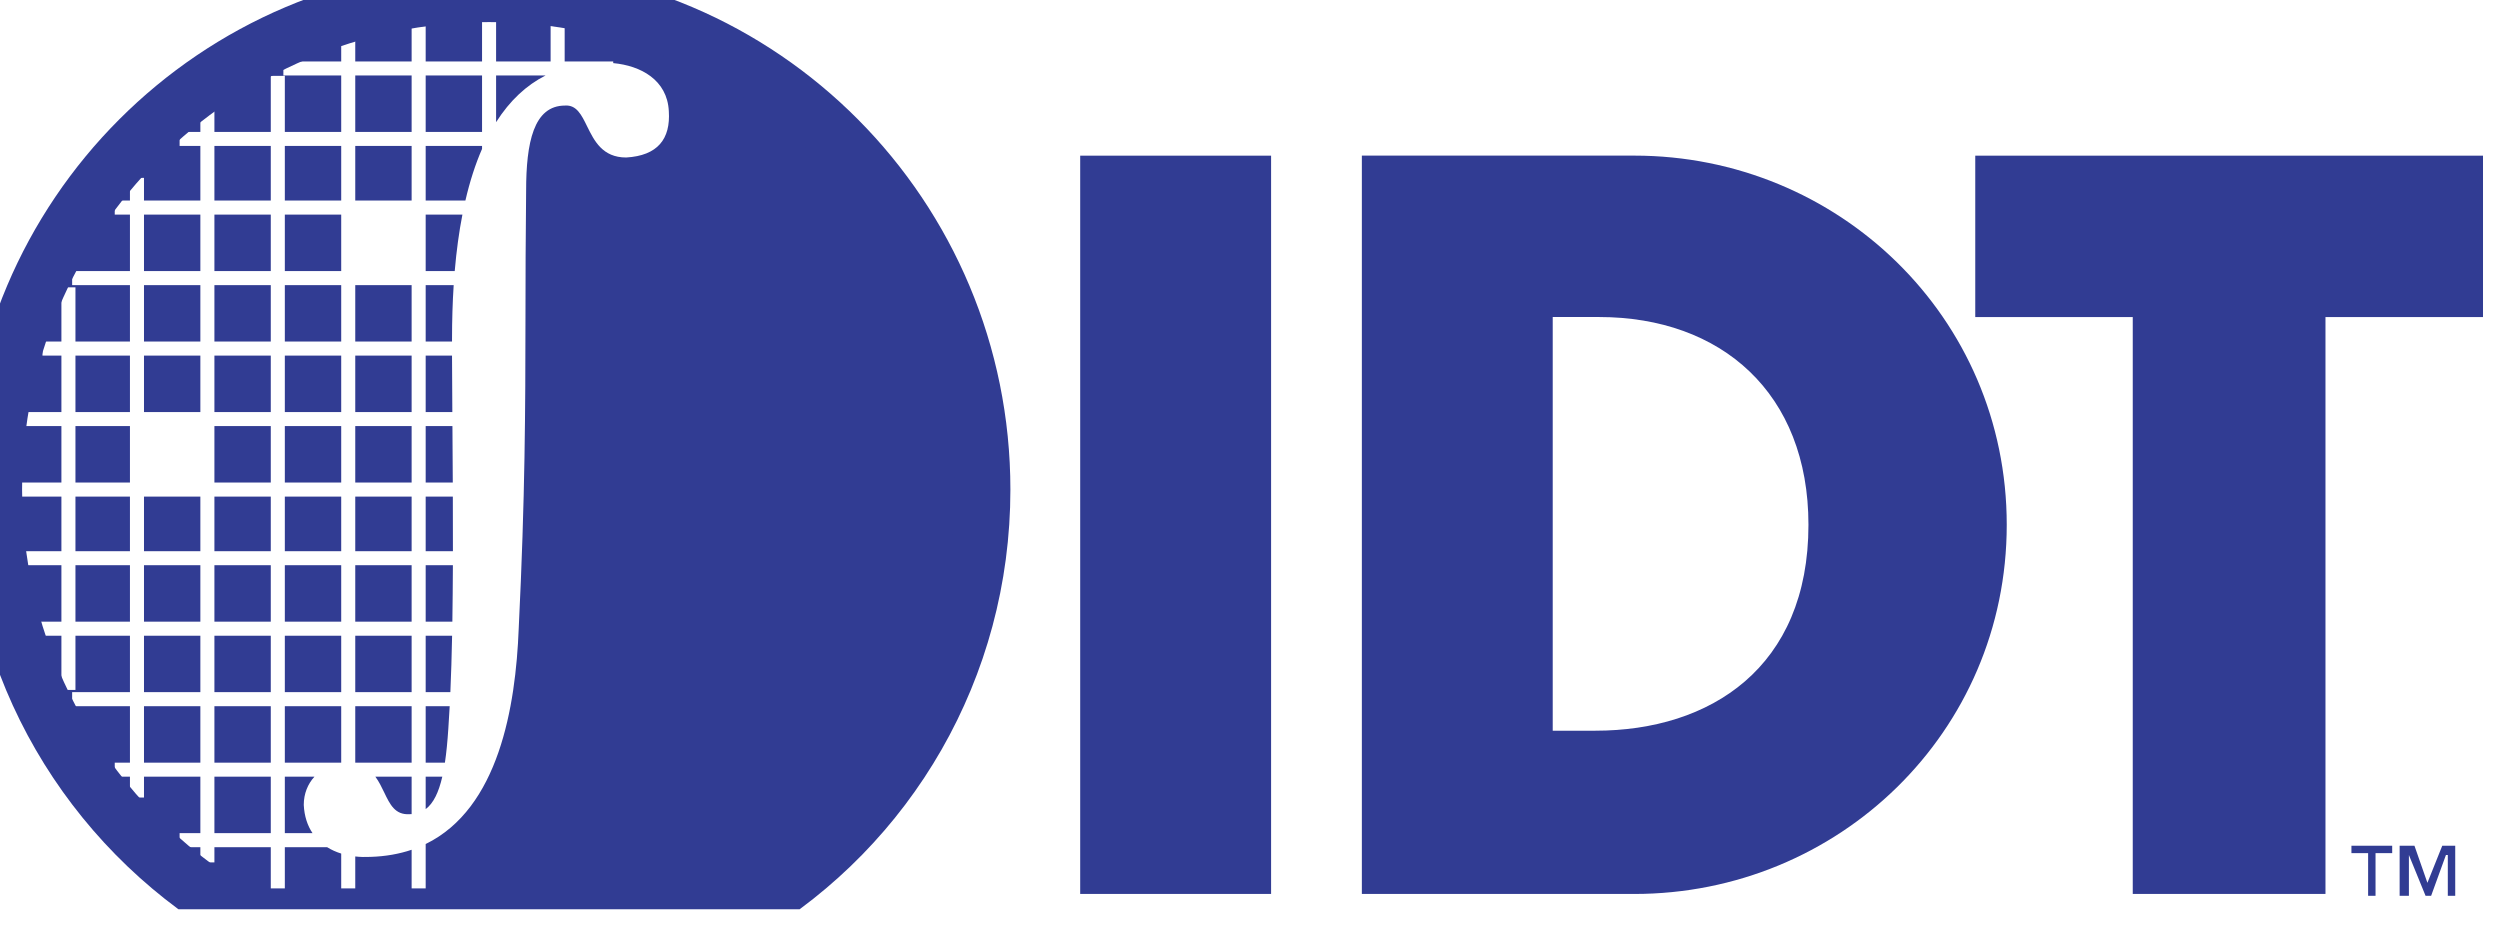 <svg width="89" height="33" viewBox="0 0 89 33" fill="none" xmlns="http://www.w3.org/2000/svg">
<g clip-path="url(#clip0_29_92)">
<path fill-rule="evenodd" clip-rule="evenodd" d="M38.455 5.541H45.251V31.825H38.455V5.541ZM55.277 11.286H56.927C61.281 11.286 64.381 13.994 64.381 18.683C64.381 23.768 60.885 26.013 56.795 26.013H55.277V11.286ZM48.482 31.825H58.179C65.436 31.825 71.44 26.08 71.44 18.682C71.44 11.286 65.436 5.54 58.179 5.54H48.482V31.825Z" fill="#313C93"/>
<path fill-rule="evenodd" clip-rule="evenodd" d="M75.926 31.825H82.787V11.287H88.395V5.541H70.319V11.287H75.926V31.825ZM0.654 17.428C0.654 17.384 0.654 17.34 0.655 17.296V17.602C0.654 17.544 0.654 17.486 0.654 17.428ZM2.186 17.178H0.656C0.668 16.386 0.734 15.607 0.853 14.845V15.169H2.186V17.178ZM2.186 14.669H0.881C1.128 13.18 1.572 11.757 2.186 10.427V12.159H1.512V12.659H2.186V14.669ZM2.686 10.23H2.278C2.371 10.035 2.468 9.842 2.568 9.651V10.15H4.626V12.159H2.686V10.23ZM4.626 9.65H2.569C3.008 8.813 3.516 8.018 4.085 7.272V7.64H4.626V9.65ZM4.626 7.14H4.187C4.329 6.957 4.476 6.776 4.626 6.599V7.14ZM5.126 6.333H4.856C5.335 5.79 5.849 5.279 6.394 4.802V5.196H7.133V7.14H5.126V6.333ZM7.133 4.696H6.515C6.717 4.523 6.923 4.354 7.133 4.19V4.696ZM7.633 3.956H7.441C8.268 3.341 9.154 2.8 10.088 2.343V2.687H12.147V4.696H10.14V2.702H9.64V4.696H7.633V3.956ZM12.147 2.187H10.417C10.978 1.928 11.555 1.699 12.147 1.502V2.187ZM12.647 1.447H12.318C13.849 0.956 15.475 0.681 17.161 0.656V2.187H15.154V0.918H14.654V2.187H12.647V1.447ZM17.446 0.654H17.376L17.411 0.654L17.446 0.654ZM17.661 2.187V0.656C18.451 0.668 19.228 0.734 19.988 0.853H19.602V2.187H17.661ZM20.102 2.187V0.871C28.052 2.165 34.101 9.1 34.101 17.428C34.101 23.504 30.868 28.854 26.053 31.759H12.647V30.49C12.822 30.51 13.003 30.514 13.189 30.505C13.73 30.488 14.216 30.4 14.654 30.252V31.693H15.154V30.047C17.757 28.779 18.358 25.155 18.466 22.381C18.698 17.61 18.702 14.594 18.707 11.303C18.709 9.903 18.711 8.453 18.73 6.796C18.73 5.079 18.994 3.758 20.116 3.758C20.524 3.729 20.701 4.088 20.901 4.497C21.155 5.012 21.447 5.607 22.293 5.607C23.414 5.541 23.876 4.946 23.81 3.956C23.754 2.839 22.802 2.336 21.831 2.247V2.187H20.102ZM19.422 2.687H17.661V4.35C18.152 3.575 18.746 3.029 19.422 2.687ZM16.095 22.631C16.081 23.335 16.061 24.01 16.033 24.641H15.154V22.631H16.095ZM16.123 20.122C16.12 20.805 16.114 21.478 16.104 22.131H15.154V20.122H16.123ZM16.121 17.678C16.124 18.325 16.125 18.976 16.124 19.622H15.154V17.678H16.121ZM16.106 15.169C16.106 15.189 16.107 15.208 16.107 15.228C16.111 15.863 16.116 16.517 16.119 17.178H15.154V15.169H16.106ZM16.092 12.659C16.094 13.292 16.098 13.967 16.103 14.669H15.154V12.659H16.092ZM16.151 10.15C16.112 10.754 16.092 11.396 16.092 12.079C16.092 12.106 16.092 12.132 16.092 12.159H15.154V10.15H16.151ZM16.462 7.64C16.342 8.252 16.251 8.92 16.188 9.65H15.154V7.64H16.462ZM17.161 5.301C16.927 5.836 16.728 6.448 16.568 7.14H15.154V5.196H17.161V5.301ZM16.009 25.141C15.994 25.421 15.978 25.69 15.96 25.947C15.93 26.399 15.892 26.8 15.839 27.15H15.154V25.141H16.009ZM15.746 27.65H15.154V28.805C15.429 28.598 15.616 28.215 15.746 27.65ZM14.654 28.983V27.65H13.363C13.492 27.824 13.587 28.022 13.678 28.211C13.881 28.635 14.063 29.015 14.574 28.985C14.601 28.985 14.628 28.984 14.654 28.983ZM11.194 27.65H10.14V29.66H11.126C10.945 29.391 10.834 29.056 10.814 28.655C10.814 28.253 10.958 27.909 11.194 27.65ZM11.646 30.16H10.14V31.693H9.64V30.16H7.633V30.702H7.207C7.705 31.083 8.227 31.436 8.769 31.759H12.147V30.387C11.966 30.331 11.798 30.255 11.646 30.16ZM7.133 30.16V30.646C6.929 30.488 6.729 30.326 6.532 30.16H7.133ZM6.394 29.66V30.041C5.805 29.53 5.252 28.979 4.741 28.391H5.126V27.65H7.133V29.66H6.394ZM4.626 27.65V28.257C4.457 28.059 4.293 27.857 4.133 27.65H4.626ZM4.085 27.15V27.588C3.619 26.98 3.195 26.338 2.815 25.667C2.61 25.305 2.419 24.936 2.242 24.561H2.686V22.631H4.626V24.641H2.568V25.141H4.626V27.15H4.085ZM2.186 22.631V24.44C1.913 23.85 1.677 23.247 1.476 22.631H2.186ZM1.446 22.131V22.539C0.945 20.973 0.677 19.335 0.655 17.678H2.186V19.622H0.918V20.122H2.186V22.131H1.446ZM17.161 2.687H15.154V4.696H17.161V2.687ZM14.654 24.641V22.631H12.647V24.641H14.654ZM12.147 24.641V22.631H10.14V24.641H12.147ZM10.14 25.141H12.147V27.15H10.14V25.141ZM9.64 24.641V22.631H7.633V24.641H9.64ZM7.633 25.141H9.64V27.15H7.633V25.141ZM7.133 24.641V22.631H5.126V24.641H7.133ZM5.126 25.141H7.133V27.15H5.126V25.141ZM5.126 22.131H7.133V20.122H5.126V22.131ZM5.126 19.622H7.133V17.678H5.126V19.622ZM4.626 17.678V19.622H2.686V17.678H4.626ZM4.626 15.169V17.178H2.686V15.169H4.626ZM5.126 14.669H7.133V12.659H5.126V14.669ZM4.626 12.659V14.669H2.686V12.659H4.626ZM5.126 12.159H7.133V10.15H5.126V12.159ZM5.126 9.65H7.133V7.64H5.126V9.65ZM7.633 7.64V9.65H9.64V7.64H7.633ZM10.14 7.64V9.65H12.147V7.64H10.14ZM12.147 7.14H10.14V5.196H12.147V7.14ZM14.654 7.14H12.647V5.196H14.654V7.14ZM14.654 4.696V2.687H12.647V4.696H14.654ZM14.654 10.15H12.647V12.159H14.654V10.15ZM14.654 12.659H12.647V14.669H14.654V12.659ZM14.654 15.169H12.647V17.178H14.654V15.169ZM14.654 17.678H12.647V19.622H14.654V17.678ZM14.654 20.122H12.647V22.131H14.654V20.122ZM12.147 22.131V20.122H10.14V22.131H12.147ZM9.64 22.131V20.122H7.633V22.131H9.64ZM7.633 19.622H9.64V17.678H7.633V19.622ZM7.633 17.178H9.64V15.169H7.633V17.178ZM7.633 14.669H9.64V12.659H7.633V14.669ZM7.633 12.159H9.64V10.15H7.633V12.159ZM10.14 10.15V12.159H12.147V10.15H10.14ZM12.147 12.659H10.14V14.669H12.147V12.659ZM12.147 15.169H10.14V17.178H12.147V15.169ZM12.147 17.678H10.14V19.622H12.147V17.678ZM9.64 5.196V7.14H7.633V5.196H9.64ZM2.686 20.122H4.626V22.131H2.686V20.122ZM7.633 27.65V29.66H9.64V27.65H7.633ZM12.647 27.15V25.141H14.654V27.15H12.647Z" fill="#313C93"/>
<path d="M8.318 32.483L8.557 32.627H8.835H25.987H26.265L26.503 32.483C31.612 29.401 34.97 23.797 34.97 17.428C34.969 7.703 27.139 -0.214 17.411 -0.214C7.688 -0.214 -0.214 7.697 -0.214 17.428C-0.214 23.805 3.217 29.405 8.318 32.483Z" stroke="#313C93" stroke-width="2" stroke-miterlimit="2.613"/>
<path fill-rule="evenodd" clip-rule="evenodd" d="M86.416 31.429L86.944 30.109H87.406V31.891H87.142V30.439H87.075L86.548 31.891H86.35L85.757 30.439V31.891H85.427V30.109H85.955L86.416 31.429ZM85.162 30.372H84.569V31.891H84.305V30.372H83.711V30.108H85.162L85.162 30.372Z" fill="#313C93"/>
</g>
<defs>
<clipPath id="clip0_29_92">
<rect width="88.609" height="32.37" fill="white"/>
</clipPath>
</defs>
</svg>

